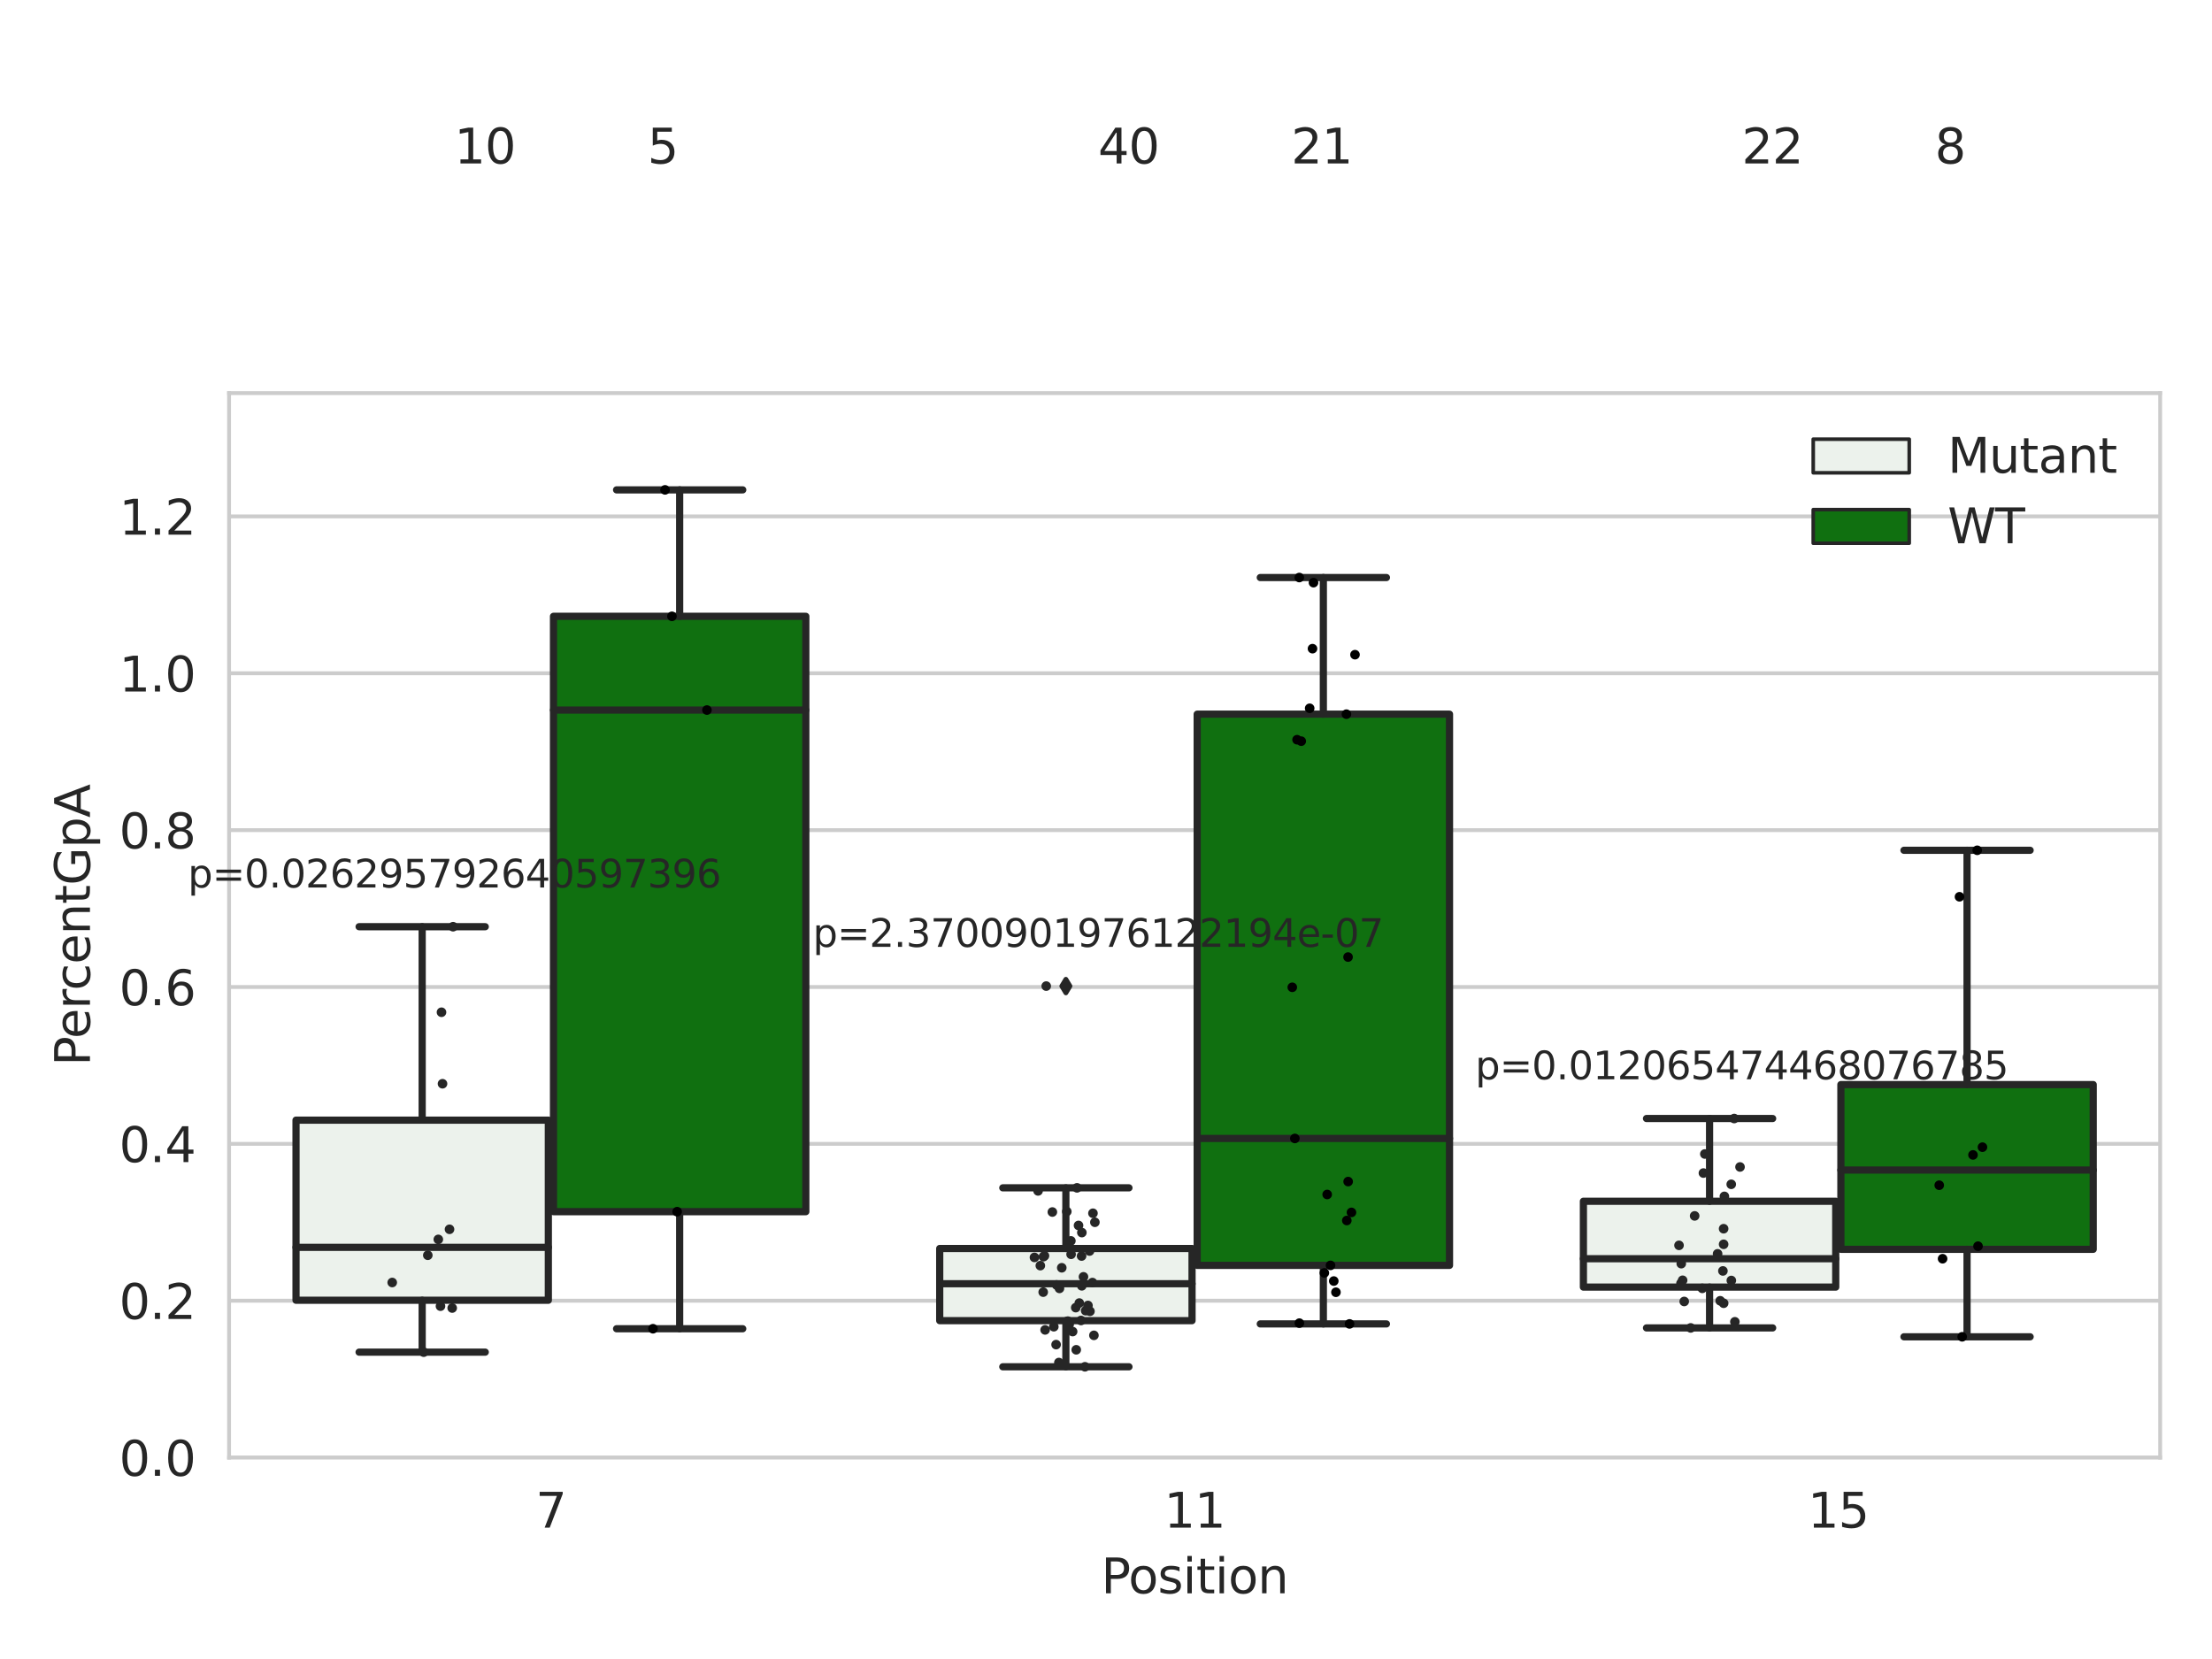 <?xml version="1.0" encoding="utf-8" standalone="no"?>
<!DOCTYPE svg PUBLIC "-//W3C//DTD SVG 1.1//EN"
  "http://www.w3.org/Graphics/SVG/1.1/DTD/svg11.dtd">
<svg xmlns:xlink="http://www.w3.org/1999/xlink" width="460.8pt" height="345.6pt" viewBox="0 0 460.8 345.6" xmlns="http://www.w3.org/2000/svg" version="1.1">
 <defs>
  <style type="text/css">*{stroke-linejoin: round; stroke-linecap: butt}</style>
 </defs>
 <g id="figure_1">
  <g id="patch_1">
   <path d="M 0 345.6 
L 460.8 345.6 
L 460.8 0 
L 0 0 
z
" style="fill: #ffffff"/>
  </g>
  <g id="axes_1">
   <g id="patch_2">
    <path d="M 47.72 303.64 
L 450 303.64 
L 450 81.89 
L 47.72 81.89 
z
" style="fill: #ffffff"/>
   </g>
   <g id="matplotlib.axis_1">
    <g id="xtick_1">
     <g id="text_1">
      <!-- 7 -->
      <g style="fill: #262626" transform="translate(111.585 318.238)scale(0.1 -0.1)">
       <defs>
        <path id="DejaVuSans-37" d="M 525 4666 
L 3525 4666 
L 3525 4397 
L 1831 0 
L 1172 0 
L 2766 4134 
L 525 4134 
L 525 4666 
z
" transform="scale(0.016)"/>
       </defs>
       <use xlink:href="#DejaVuSans-37"/>
      </g>
     </g>
    </g>
    <g id="xtick_2">
     <g id="text_2">
      <!-- 11 -->
      <g style="fill: #262626" transform="translate(242.498 318.238)scale(0.1 -0.1)">
       <defs>
        <path id="DejaVuSans-31" d="M 794 531 
L 1825 531 
L 1825 4091 
L 703 3866 
L 703 4441 
L 1819 4666 
L 2450 4666 
L 2450 531 
L 3481 531 
L 3481 0 
L 794 0 
L 794 531 
z
" transform="scale(0.016)"/>
       </defs>
       <use xlink:href="#DejaVuSans-31"/>
       <use xlink:href="#DejaVuSans-31" x="63.623"/>
      </g>
     </g>
    </g>
    <g id="xtick_3">
     <g id="text_3">
      <!-- 15 -->
      <g style="fill: #262626" transform="translate(376.591 318.238)scale(0.1 -0.1)">
       <defs>
        <path id="DejaVuSans-35" d="M 691 4666 
L 3169 4666 
L 3169 4134 
L 1269 4134 
L 1269 2991 
Q 1406 3038 1543 3061 
Q 1681 3084 1819 3084 
Q 2600 3084 3056 2656 
Q 3513 2228 3513 1497 
Q 3513 744 3044 326 
Q 2575 -91 1722 -91 
Q 1428 -91 1123 -41 
Q 819 9 494 109 
L 494 744 
Q 775 591 1075 516 
Q 1375 441 1709 441 
Q 2250 441 2565 725 
Q 2881 1009 2881 1497 
Q 2881 1984 2565 2268 
Q 2250 2553 1709 2553 
Q 1456 2553 1204 2497 
Q 953 2441 691 2322 
L 691 4666 
z
" transform="scale(0.016)"/>
       </defs>
       <use xlink:href="#DejaVuSans-31"/>
       <use xlink:href="#DejaVuSans-35" x="63.623"/>
      </g>
     </g>
    </g>
    <g id="text_4">
     <!-- Position -->
     <g style="fill: #262626" transform="translate(229.396 331.917)scale(0.1 -0.1)">
      <defs>
       <path id="DejaVuSans-50" d="M 1259 4147 
L 1259 2394 
L 2053 2394 
Q 2494 2394 2734 2622 
Q 2975 2850 2975 3272 
Q 2975 3691 2734 3919 
Q 2494 4147 2053 4147 
L 1259 4147 
z
M 628 4666 
L 2053 4666 
Q 2838 4666 3239 4311 
Q 3641 3956 3641 3272 
Q 3641 2581 3239 2228 
Q 2838 1875 2053 1875 
L 1259 1875 
L 1259 0 
L 628 0 
L 628 4666 
z
" transform="scale(0.016)"/>
       <path id="DejaVuSans-6f" d="M 1959 3097 
Q 1497 3097 1228 2736 
Q 959 2375 959 1747 
Q 959 1119 1226 758 
Q 1494 397 1959 397 
Q 2419 397 2687 759 
Q 2956 1122 2956 1747 
Q 2956 2369 2687 2733 
Q 2419 3097 1959 3097 
z
M 1959 3584 
Q 2709 3584 3137 3096 
Q 3566 2609 3566 1747 
Q 3566 888 3137 398 
Q 2709 -91 1959 -91 
Q 1206 -91 779 398 
Q 353 888 353 1747 
Q 353 2609 779 3096 
Q 1206 3584 1959 3584 
z
" transform="scale(0.016)"/>
       <path id="DejaVuSans-73" d="M 2834 3397 
L 2834 2853 
Q 2591 2978 2328 3040 
Q 2066 3103 1784 3103 
Q 1356 3103 1142 2972 
Q 928 2841 928 2578 
Q 928 2378 1081 2264 
Q 1234 2150 1697 2047 
L 1894 2003 
Q 2506 1872 2764 1633 
Q 3022 1394 3022 966 
Q 3022 478 2636 193 
Q 2250 -91 1575 -91 
Q 1294 -91 989 -36 
Q 684 19 347 128 
L 347 722 
Q 666 556 975 473 
Q 1284 391 1588 391 
Q 1994 391 2212 530 
Q 2431 669 2431 922 
Q 2431 1156 2273 1281 
Q 2116 1406 1581 1522 
L 1381 1569 
Q 847 1681 609 1914 
Q 372 2147 372 2553 
Q 372 3047 722 3315 
Q 1072 3584 1716 3584 
Q 2034 3584 2315 3537 
Q 2597 3491 2834 3397 
z
" transform="scale(0.016)"/>
       <path id="DejaVuSans-69" d="M 603 3500 
L 1178 3500 
L 1178 0 
L 603 0 
L 603 3500 
z
M 603 4863 
L 1178 4863 
L 1178 4134 
L 603 4134 
L 603 4863 
z
" transform="scale(0.016)"/>
       <path id="DejaVuSans-74" d="M 1172 4494 
L 1172 3500 
L 2356 3500 
L 2356 3053 
L 1172 3053 
L 1172 1153 
Q 1172 725 1289 603 
Q 1406 481 1766 481 
L 2356 481 
L 2356 0 
L 1766 0 
Q 1100 0 847 248 
Q 594 497 594 1153 
L 594 3053 
L 172 3053 
L 172 3500 
L 594 3500 
L 594 4494 
L 1172 4494 
z
" transform="scale(0.016)"/>
       <path id="DejaVuSans-6e" d="M 3513 2113 
L 3513 0 
L 2938 0 
L 2938 2094 
Q 2938 2591 2744 2837 
Q 2550 3084 2163 3084 
Q 1697 3084 1428 2787 
Q 1159 2491 1159 1978 
L 1159 0 
L 581 0 
L 581 3500 
L 1159 3500 
L 1159 2956 
Q 1366 3272 1645 3428 
Q 1925 3584 2291 3584 
Q 2894 3584 3203 3211 
Q 3513 2838 3513 2113 
z
" transform="scale(0.016)"/>
      </defs>
      <use xlink:href="#DejaVuSans-50"/>
      <use xlink:href="#DejaVuSans-6f" x="56.678"/>
      <use xlink:href="#DejaVuSans-73" x="117.859"/>
      <use xlink:href="#DejaVuSans-69" x="169.959"/>
      <use xlink:href="#DejaVuSans-74" x="197.742"/>
      <use xlink:href="#DejaVuSans-69" x="236.951"/>
      <use xlink:href="#DejaVuSans-6f" x="264.734"/>
      <use xlink:href="#DejaVuSans-6e" x="325.916"/>
     </g>
    </g>
   </g>
   <g id="matplotlib.axis_2">
    <g id="ytick_1">
     <g id="line2d_1">
      <path d="M 47.72 303.64 
L 450 303.64 
" clip-path="url(#p2d9de9ee81)" style="fill: none; stroke: #cccccc; stroke-width: 0.8; stroke-linecap: round"/>
     </g>
     <g id="text_5">
      <!-- 0.0 -->
      <g style="fill: #262626" transform="translate(24.817 307.439)scale(0.1 -0.1)">
       <defs>
        <path id="DejaVuSans-30" d="M 2034 4250 
Q 1547 4250 1301 3770 
Q 1056 3291 1056 2328 
Q 1056 1369 1301 889 
Q 1547 409 2034 409 
Q 2525 409 2770 889 
Q 3016 1369 3016 2328 
Q 3016 3291 2770 3770 
Q 2525 4250 2034 4250 
z
M 2034 4750 
Q 2819 4750 3233 4129 
Q 3647 3509 3647 2328 
Q 3647 1150 3233 529 
Q 2819 -91 2034 -91 
Q 1250 -91 836 529 
Q 422 1150 422 2328 
Q 422 3509 836 4129 
Q 1250 4750 2034 4750 
z
" transform="scale(0.016)"/>
        <path id="DejaVuSans-2e" d="M 684 794 
L 1344 794 
L 1344 0 
L 684 0 
L 684 794 
z
" transform="scale(0.016)"/>
       </defs>
       <use xlink:href="#DejaVuSans-30"/>
       <use xlink:href="#DejaVuSans-2e" x="63.623"/>
       <use xlink:href="#DejaVuSans-30" x="95.41"/>
      </g>
     </g>
    </g>
    <g id="ytick_2">
     <g id="line2d_2">
      <path d="M 47.72 270.963 
L 450 270.963 
" clip-path="url(#p2d9de9ee81)" style="fill: none; stroke: #cccccc; stroke-width: 0.8; stroke-linecap: round"/>
     </g>
     <g id="text_6">
      <!-- 0.2 -->
      <g style="fill: #262626" transform="translate(24.817 274.762)scale(0.1 -0.1)">
       <defs>
        <path id="DejaVuSans-32" d="M 1228 531 
L 3431 531 
L 3431 0 
L 469 0 
L 469 531 
Q 828 903 1448 1529 
Q 2069 2156 2228 2338 
Q 2531 2678 2651 2914 
Q 2772 3150 2772 3378 
Q 2772 3750 2511 3984 
Q 2250 4219 1831 4219 
Q 1534 4219 1204 4116 
Q 875 4013 500 3803 
L 500 4441 
Q 881 4594 1212 4672 
Q 1544 4750 1819 4750 
Q 2544 4750 2975 4387 
Q 3406 4025 3406 3419 
Q 3406 3131 3298 2873 
Q 3191 2616 2906 2266 
Q 2828 2175 2409 1742 
Q 1991 1309 1228 531 
z
" transform="scale(0.016)"/>
       </defs>
       <use xlink:href="#DejaVuSans-30"/>
       <use xlink:href="#DejaVuSans-2e" x="63.623"/>
       <use xlink:href="#DejaVuSans-32" x="95.41"/>
      </g>
     </g>
    </g>
    <g id="ytick_3">
     <g id="line2d_3">
      <path d="M 47.72 238.286 
L 450 238.286 
" clip-path="url(#p2d9de9ee81)" style="fill: none; stroke: #cccccc; stroke-width: 0.8; stroke-linecap: round"/>
     </g>
     <g id="text_7">
      <!-- 0.4 -->
      <g style="fill: #262626" transform="translate(24.817 242.085)scale(0.1 -0.1)">
       <defs>
        <path id="DejaVuSans-34" d="M 2419 4116 
L 825 1625 
L 2419 1625 
L 2419 4116 
z
M 2253 4666 
L 3047 4666 
L 3047 1625 
L 3713 1625 
L 3713 1100 
L 3047 1100 
L 3047 0 
L 2419 0 
L 2419 1100 
L 313 1100 
L 313 1709 
L 2253 4666 
z
" transform="scale(0.016)"/>
       </defs>
       <use xlink:href="#DejaVuSans-30"/>
       <use xlink:href="#DejaVuSans-2e" x="63.623"/>
       <use xlink:href="#DejaVuSans-34" x="95.41"/>
      </g>
     </g>
    </g>
    <g id="ytick_4">
     <g id="line2d_4">
      <path d="M 47.72 205.609 
L 450 205.609 
" clip-path="url(#p2d9de9ee81)" style="fill: none; stroke: #cccccc; stroke-width: 0.8; stroke-linecap: round"/>
     </g>
     <g id="text_8">
      <!-- 0.6 -->
      <g style="fill: #262626" transform="translate(24.817 209.408)scale(0.1 -0.1)">
       <defs>
        <path id="DejaVuSans-36" d="M 2113 2584 
Q 1688 2584 1439 2293 
Q 1191 2003 1191 1497 
Q 1191 994 1439 701 
Q 1688 409 2113 409 
Q 2538 409 2786 701 
Q 3034 994 3034 1497 
Q 3034 2003 2786 2293 
Q 2538 2584 2113 2584 
z
M 3366 4563 
L 3366 3988 
Q 3128 4100 2886 4159 
Q 2644 4219 2406 4219 
Q 1781 4219 1451 3797 
Q 1122 3375 1075 2522 
Q 1259 2794 1537 2939 
Q 1816 3084 2150 3084 
Q 2853 3084 3261 2657 
Q 3669 2231 3669 1497 
Q 3669 778 3244 343 
Q 2819 -91 2113 -91 
Q 1303 -91 875 529 
Q 447 1150 447 2328 
Q 447 3434 972 4092 
Q 1497 4750 2381 4750 
Q 2619 4750 2861 4703 
Q 3103 4656 3366 4563 
z
" transform="scale(0.016)"/>
       </defs>
       <use xlink:href="#DejaVuSans-30"/>
       <use xlink:href="#DejaVuSans-2e" x="63.623"/>
       <use xlink:href="#DejaVuSans-36" x="95.41"/>
      </g>
     </g>
    </g>
    <g id="ytick_5">
     <g id="line2d_5">
      <path d="M 47.72 172.932 
L 450 172.932 
" clip-path="url(#p2d9de9ee81)" style="fill: none; stroke: #cccccc; stroke-width: 0.8; stroke-linecap: round"/>
     </g>
     <g id="text_9">
      <!-- 0.8 -->
      <g style="fill: #262626" transform="translate(24.817 176.731)scale(0.1 -0.1)">
       <defs>
        <path id="DejaVuSans-38" d="M 2034 2216 
Q 1584 2216 1326 1975 
Q 1069 1734 1069 1313 
Q 1069 891 1326 650 
Q 1584 409 2034 409 
Q 2484 409 2743 651 
Q 3003 894 3003 1313 
Q 3003 1734 2745 1975 
Q 2488 2216 2034 2216 
z
M 1403 2484 
Q 997 2584 770 2862 
Q 544 3141 544 3541 
Q 544 4100 942 4425 
Q 1341 4750 2034 4750 
Q 2731 4750 3128 4425 
Q 3525 4100 3525 3541 
Q 3525 3141 3298 2862 
Q 3072 2584 2669 2484 
Q 3125 2378 3379 2068 
Q 3634 1759 3634 1313 
Q 3634 634 3220 271 
Q 2806 -91 2034 -91 
Q 1263 -91 848 271 
Q 434 634 434 1313 
Q 434 1759 690 2068 
Q 947 2378 1403 2484 
z
M 1172 3481 
Q 1172 3119 1398 2916 
Q 1625 2713 2034 2713 
Q 2441 2713 2670 2916 
Q 2900 3119 2900 3481 
Q 2900 3844 2670 4047 
Q 2441 4250 2034 4250 
Q 1625 4250 1398 4047 
Q 1172 3844 1172 3481 
z
" transform="scale(0.016)"/>
       </defs>
       <use xlink:href="#DejaVuSans-30"/>
       <use xlink:href="#DejaVuSans-2e" x="63.623"/>
       <use xlink:href="#DejaVuSans-38" x="95.41"/>
      </g>
     </g>
    </g>
    <g id="ytick_6">
     <g id="line2d_6">
      <path d="M 47.72 140.255 
L 450 140.255 
" clip-path="url(#p2d9de9ee81)" style="fill: none; stroke: #cccccc; stroke-width: 0.8; stroke-linecap: round"/>
     </g>
     <g id="text_10">
      <!-- 1.0 -->
      <g style="fill: #262626" transform="translate(24.817 144.055)scale(0.1 -0.1)">
       <use xlink:href="#DejaVuSans-31"/>
       <use xlink:href="#DejaVuSans-2e" x="63.623"/>
       <use xlink:href="#DejaVuSans-30" x="95.41"/>
      </g>
     </g>
    </g>
    <g id="ytick_7">
     <g id="line2d_7">
      <path d="M 47.72 107.578 
L 450 107.578 
" clip-path="url(#p2d9de9ee81)" style="fill: none; stroke: #cccccc; stroke-width: 0.8; stroke-linecap: round"/>
     </g>
     <g id="text_11">
      <!-- 1.2 -->
      <g style="fill: #262626" transform="translate(24.817 111.378)scale(0.1 -0.1)">
       <use xlink:href="#DejaVuSans-31"/>
       <use xlink:href="#DejaVuSans-2e" x="63.623"/>
       <use xlink:href="#DejaVuSans-32" x="95.41"/>
      </g>
     </g>
    </g>
    <g id="text_12">
     <!-- PercentGpA -->
     <g style="fill: #262626" transform="translate(18.737 222.042)rotate(-90)scale(0.1 -0.1)">
      <defs>
       <path id="DejaVuSans-65" d="M 3597 1894 
L 3597 1613 
L 953 1613 
Q 991 1019 1311 708 
Q 1631 397 2203 397 
Q 2534 397 2845 478 
Q 3156 559 3463 722 
L 3463 178 
Q 3153 47 2828 -22 
Q 2503 -91 2169 -91 
Q 1331 -91 842 396 
Q 353 884 353 1716 
Q 353 2575 817 3079 
Q 1281 3584 2069 3584 
Q 2775 3584 3186 3129 
Q 3597 2675 3597 1894 
z
M 3022 2063 
Q 3016 2534 2758 2815 
Q 2500 3097 2075 3097 
Q 1594 3097 1305 2825 
Q 1016 2553 972 2059 
L 3022 2063 
z
" transform="scale(0.016)"/>
       <path id="DejaVuSans-72" d="M 2631 2963 
Q 2534 3019 2420 3045 
Q 2306 3072 2169 3072 
Q 1681 3072 1420 2755 
Q 1159 2438 1159 1844 
L 1159 0 
L 581 0 
L 581 3500 
L 1159 3500 
L 1159 2956 
Q 1341 3275 1631 3429 
Q 1922 3584 2338 3584 
Q 2397 3584 2469 3576 
Q 2541 3569 2628 3553 
L 2631 2963 
z
" transform="scale(0.016)"/>
       <path id="DejaVuSans-63" d="M 3122 3366 
L 3122 2828 
Q 2878 2963 2633 3030 
Q 2388 3097 2138 3097 
Q 1578 3097 1268 2742 
Q 959 2388 959 1747 
Q 959 1106 1268 751 
Q 1578 397 2138 397 
Q 2388 397 2633 464 
Q 2878 531 3122 666 
L 3122 134 
Q 2881 22 2623 -34 
Q 2366 -91 2075 -91 
Q 1284 -91 818 406 
Q 353 903 353 1747 
Q 353 2603 823 3093 
Q 1294 3584 2113 3584 
Q 2378 3584 2631 3529 
Q 2884 3475 3122 3366 
z
" transform="scale(0.016)"/>
       <path id="DejaVuSans-47" d="M 3809 666 
L 3809 1919 
L 2778 1919 
L 2778 2438 
L 4434 2438 
L 4434 434 
Q 4069 175 3628 42 
Q 3188 -91 2688 -91 
Q 1594 -91 976 548 
Q 359 1188 359 2328 
Q 359 3472 976 4111 
Q 1594 4750 2688 4750 
Q 3144 4750 3555 4637 
Q 3966 4525 4313 4306 
L 4313 3634 
Q 3963 3931 3569 4081 
Q 3175 4231 2741 4231 
Q 1884 4231 1454 3753 
Q 1025 3275 1025 2328 
Q 1025 1384 1454 906 
Q 1884 428 2741 428 
Q 3075 428 3337 486 
Q 3600 544 3809 666 
z
" transform="scale(0.016)"/>
       <path id="DejaVuSans-70" d="M 1159 525 
L 1159 -1331 
L 581 -1331 
L 581 3500 
L 1159 3500 
L 1159 2969 
Q 1341 3281 1617 3432 
Q 1894 3584 2278 3584 
Q 2916 3584 3314 3078 
Q 3713 2572 3713 1747 
Q 3713 922 3314 415 
Q 2916 -91 2278 -91 
Q 1894 -91 1617 61 
Q 1341 213 1159 525 
z
M 3116 1747 
Q 3116 2381 2855 2742 
Q 2594 3103 2138 3103 
Q 1681 3103 1420 2742 
Q 1159 2381 1159 1747 
Q 1159 1113 1420 752 
Q 1681 391 2138 391 
Q 2594 391 2855 752 
Q 3116 1113 3116 1747 
z
" transform="scale(0.016)"/>
       <path id="DejaVuSans-41" d="M 2188 4044 
L 1331 1722 
L 3047 1722 
L 2188 4044 
z
M 1831 4666 
L 2547 4666 
L 4325 0 
L 3669 0 
L 3244 1197 
L 1141 1197 
L 716 0 
L 50 0 
L 1831 4666 
z
" transform="scale(0.016)"/>
      </defs>
      <use xlink:href="#DejaVuSans-50"/>
      <use xlink:href="#DejaVuSans-65" x="56.678"/>
      <use xlink:href="#DejaVuSans-72" x="118.201"/>
      <use xlink:href="#DejaVuSans-63" x="157.064"/>
      <use xlink:href="#DejaVuSans-65" x="212.045"/>
      <use xlink:href="#DejaVuSans-6e" x="273.568"/>
      <use xlink:href="#DejaVuSans-74" x="336.947"/>
      <use xlink:href="#DejaVuSans-47" x="376.156"/>
      <use xlink:href="#DejaVuSans-70" x="453.646"/>
      <use xlink:href="#DejaVuSans-41" x="517.123"/>
     </g>
    </g>
   </g>
   <g id="patch_3">
    <path d="M 61.666 270.866 
L 114.23 270.866 
L 114.23 233.344 
L 61.666 233.344 
L 61.666 270.866 
z
" clip-path="url(#p2d9de9ee81)" style="fill: #ecf2ec; stroke: #262626; stroke-width: 1.5; stroke-linejoin: miter"/>
   </g>
   <g id="patch_4">
    <path d="M 115.303 252.413 
L 167.868 252.413 
L 167.868 128.39 
L 115.303 128.39 
L 115.303 252.413 
z
" clip-path="url(#p2d9de9ee81)" style="fill: #107010; stroke: #262626; stroke-width: 1.5; stroke-linejoin: miter"/>
   </g>
   <g id="patch_5">
    <path d="M 195.759 275.116 
L 248.324 275.116 
L 248.324 260.083 
L 195.759 260.083 
L 195.759 275.116 
z
" clip-path="url(#p2d9de9ee81)" style="fill: #ecf2ec; stroke: #262626; stroke-width: 1.5; stroke-linejoin: miter"/>
   </g>
   <g id="patch_6">
    <path d="M 249.396 263.6 
L 301.961 263.6 
L 301.961 148.776 
L 249.396 148.776 
L 249.396 263.6 
z
" clip-path="url(#p2d9de9ee81)" style="fill: #107010; stroke: #262626; stroke-width: 1.5; stroke-linejoin: miter"/>
   </g>
   <g id="patch_7">
    <path d="M 329.852 268.126 
L 382.417 268.126 
L 382.417 250.243 
L 329.852 250.243 
L 329.852 268.126 
z
" clip-path="url(#p2d9de9ee81)" style="fill: #ecf2ec; stroke: #262626; stroke-width: 1.5; stroke-linejoin: miter"/>
   </g>
   <g id="patch_8">
    <path d="M 383.49 260.255 
L 436.054 260.255 
L 436.054 225.936 
L 383.49 225.936 
L 383.49 260.255 
z
" clip-path="url(#p2d9de9ee81)" style="fill: #107010; stroke: #262626; stroke-width: 1.5; stroke-linejoin: miter"/>
   </g>
   <g id="patch_9">
    <path d="M 114.767 303.64 
L 114.767 303.64 
L 114.767 303.64 
L 114.767 303.64 
z
" clip-path="url(#p2d9de9ee81)" style="fill: #ecf2ec; stroke: #262626; stroke-width: 0.75; stroke-linejoin: miter"/>
   </g>
   <g id="patch_10">
    <path d="M 114.767 303.64 
L 114.767 303.64 
L 114.767 303.64 
L 114.767 303.64 
z
" clip-path="url(#p2d9de9ee81)" style="fill: #107010; stroke: #262626; stroke-width: 0.75; stroke-linejoin: miter"/>
   </g>
   <g id="PathCollection_1"/>
   <g id="PathCollection_2"/>
   <g id="line2d_8">
    <path d="M 87.948 270.866 
L 87.948 281.676 
" clip-path="url(#p2d9de9ee81)" style="fill: none; stroke: #262626; stroke-width: 1.5; stroke-linecap: round"/>
   </g>
   <g id="line2d_9">
    <path d="M 87.948 233.344 
L 87.948 193.05 
" clip-path="url(#p2d9de9ee81)" style="fill: none; stroke: #262626; stroke-width: 1.5; stroke-linecap: round"/>
   </g>
   <g id="line2d_10">
    <path d="M 74.807 281.676 
L 101.089 281.676 
" clip-path="url(#p2d9de9ee81)" style="fill: none; stroke: #262626; stroke-width: 1.5; stroke-linecap: round"/>
   </g>
   <g id="line2d_11">
    <path d="M 74.807 193.05 
L 101.089 193.05 
" clip-path="url(#p2d9de9ee81)" style="fill: none; stroke: #262626; stroke-width: 1.5; stroke-linecap: round"/>
   </g>
   <g id="line2d_12"/>
   <g id="line2d_13">
    <path d="M 141.585 252.413 
L 141.585 276.8 
" clip-path="url(#p2d9de9ee81)" style="fill: none; stroke: #262626; stroke-width: 1.5; stroke-linecap: round"/>
   </g>
   <g id="line2d_14">
    <path d="M 141.585 128.39 
L 141.585 102.049 
" clip-path="url(#p2d9de9ee81)" style="fill: none; stroke: #262626; stroke-width: 1.5; stroke-linecap: round"/>
   </g>
   <g id="line2d_15">
    <path d="M 128.444 276.8 
L 154.726 276.8 
" clip-path="url(#p2d9de9ee81)" style="fill: none; stroke: #262626; stroke-width: 1.5; stroke-linecap: round"/>
   </g>
   <g id="line2d_16">
    <path d="M 128.444 102.049 
L 154.726 102.049 
" clip-path="url(#p2d9de9ee81)" style="fill: none; stroke: #262626; stroke-width: 1.5; stroke-linecap: round"/>
   </g>
   <g id="line2d_17"/>
   <g id="line2d_18">
    <path d="M 222.041 275.116 
L 222.041 284.726 
" clip-path="url(#p2d9de9ee81)" style="fill: none; stroke: #262626; stroke-width: 1.5; stroke-linecap: round"/>
   </g>
   <g id="line2d_19">
    <path d="M 222.041 260.083 
L 222.041 247.449 
" clip-path="url(#p2d9de9ee81)" style="fill: none; stroke: #262626; stroke-width: 1.5; stroke-linecap: round"/>
   </g>
   <g id="line2d_20">
    <path d="M 208.9 284.726 
L 235.182 284.726 
" clip-path="url(#p2d9de9ee81)" style="fill: none; stroke: #262626; stroke-width: 1.5; stroke-linecap: round"/>
   </g>
   <g id="line2d_21">
    <path d="M 208.9 247.449 
L 235.182 247.449 
" clip-path="url(#p2d9de9ee81)" style="fill: none; stroke: #262626; stroke-width: 1.5; stroke-linecap: round"/>
   </g>
   <g id="line2d_22">
    <defs>
     <path id="m6e4c7de0ac" d="M -0 1.414 
L 0.849 0 
L 0 -1.414 
L -0.849 -0 
z
" style="stroke: #262626; stroke-linejoin: miter"/>
    </defs>
    <g clip-path="url(#p2d9de9ee81)">
     <use xlink:href="#m6e4c7de0ac" x="222.041" y="205.419" style="fill: #262626; stroke: #262626; stroke-linejoin: miter"/>
    </g>
   </g>
   <g id="line2d_23">
    <path d="M 275.679 263.6 
L 275.679 275.795 
" clip-path="url(#p2d9de9ee81)" style="fill: none; stroke: #262626; stroke-width: 1.5; stroke-linecap: round"/>
   </g>
   <g id="line2d_24">
    <path d="M 275.679 148.776 
L 275.679 120.313 
" clip-path="url(#p2d9de9ee81)" style="fill: none; stroke: #262626; stroke-width: 1.5; stroke-linecap: round"/>
   </g>
   <g id="line2d_25">
    <path d="M 262.538 275.795 
L 288.82 275.795 
" clip-path="url(#p2d9de9ee81)" style="fill: none; stroke: #262626; stroke-width: 1.5; stroke-linecap: round"/>
   </g>
   <g id="line2d_26">
    <path d="M 262.538 120.313 
L 288.82 120.313 
" clip-path="url(#p2d9de9ee81)" style="fill: none; stroke: #262626; stroke-width: 1.5; stroke-linecap: round"/>
   </g>
   <g id="line2d_27"/>
   <g id="line2d_28">
    <path d="M 356.135 268.126 
L 356.135 276.628 
" clip-path="url(#p2d9de9ee81)" style="fill: none; stroke: #262626; stroke-width: 1.5; stroke-linecap: round"/>
   </g>
   <g id="line2d_29">
    <path d="M 356.135 250.243 
L 356.135 233.008 
" clip-path="url(#p2d9de9ee81)" style="fill: none; stroke: #262626; stroke-width: 1.5; stroke-linecap: round"/>
   </g>
   <g id="line2d_30">
    <path d="M 342.994 276.628 
L 369.276 276.628 
" clip-path="url(#p2d9de9ee81)" style="fill: none; stroke: #262626; stroke-width: 1.5; stroke-linecap: round"/>
   </g>
   <g id="line2d_31">
    <path d="M 342.994 233.008 
L 369.276 233.008 
" clip-path="url(#p2d9de9ee81)" style="fill: none; stroke: #262626; stroke-width: 1.5; stroke-linecap: round"/>
   </g>
   <g id="line2d_32"/>
   <g id="line2d_33">
    <path d="M 409.772 260.255 
L 409.772 278.479 
" clip-path="url(#p2d9de9ee81)" style="fill: none; stroke: #262626; stroke-width: 1.5; stroke-linecap: round"/>
   </g>
   <g id="line2d_34">
    <path d="M 409.772 225.936 
L 409.772 177.131 
" clip-path="url(#p2d9de9ee81)" style="fill: none; stroke: #262626; stroke-width: 1.5; stroke-linecap: round"/>
   </g>
   <g id="line2d_35">
    <path d="M 396.631 278.479 
L 422.913 278.479 
" clip-path="url(#p2d9de9ee81)" style="fill: none; stroke: #262626; stroke-width: 1.5; stroke-linecap: round"/>
   </g>
   <g id="line2d_36">
    <path d="M 396.631 177.131 
L 422.913 177.131 
" clip-path="url(#p2d9de9ee81)" style="fill: none; stroke: #262626; stroke-width: 1.5; stroke-linecap: round"/>
   </g>
   <g id="line2d_37"/>
   <g id="line2d_38">
    <path d="M 61.666 259.84 
L 114.23 259.84 
" clip-path="url(#p2d9de9ee81)" style="fill: none; stroke: #262626; stroke-width: 1.5; stroke-linecap: round"/>
   </g>
   <g id="line2d_39">
    <path d="M 115.303 147.918 
L 167.868 147.918 
" clip-path="url(#p2d9de9ee81)" style="fill: none; stroke: #262626; stroke-width: 1.5; stroke-linecap: round"/>
   </g>
   <g id="line2d_40">
    <path d="M 195.759 267.428 
L 248.324 267.428 
" clip-path="url(#p2d9de9ee81)" style="fill: none; stroke: #262626; stroke-width: 1.5; stroke-linecap: round"/>
   </g>
   <g id="line2d_41">
    <path d="M 249.396 237.161 
L 301.961 237.161 
" clip-path="url(#p2d9de9ee81)" style="fill: none; stroke: #262626; stroke-width: 1.5; stroke-linecap: round"/>
   </g>
   <g id="line2d_42">
    <path d="M 329.852 262.217 
L 382.417 262.217 
" clip-path="url(#p2d9de9ee81)" style="fill: none; stroke: #262626; stroke-width: 1.5; stroke-linecap: round"/>
   </g>
   <g id="line2d_43">
    <path d="M 383.49 243.748 
L 436.054 243.748 
" clip-path="url(#p2d9de9ee81)" style="fill: none; stroke: #262626; stroke-width: 1.5; stroke-linecap: round"/>
   </g>
   <g id="patch_11">
    <path d="M 47.72 303.64 
L 47.72 81.89 
" style="fill: none; stroke: #cccccc; stroke-width: 0.8; stroke-linejoin: miter; stroke-linecap: square"/>
   </g>
   <g id="patch_12">
    <path d="M 450 303.64 
L 450 81.89 
" style="fill: none; stroke: #cccccc; stroke-width: 0.8; stroke-linejoin: miter; stroke-linecap: square"/>
   </g>
   <g id="patch_13">
    <path d="M 47.72 303.64 
L 450 303.64 
" style="fill: none; stroke: #cccccc; stroke-width: 0.8; stroke-linejoin: miter; stroke-linecap: square"/>
   </g>
   <g id="patch_14">
    <path d="M 47.72 81.89 
L 450 81.89 
" style="fill: none; stroke: #cccccc; stroke-width: 0.8; stroke-linejoin: miter; stroke-linecap: square"/>
   </g>
   <g id="PathCollection_3">
    <defs>
     <path id="C0_0_08ec77625f" d="M 0 1 
C 0.265 1 0.52 0.895 0.707 0.707 
C 0.895 0.52 1 0.265 1 -0 
C 1 -0.265 0.895 -0.52 0.707 -0.707 
C 0.52 -0.895 0.265 -1 0 -1 
C -0.265 -1 -0.52 -0.895 -0.707 -0.707 
C -0.895 -0.52 -1 -0.265 -1 0 
C -1 0.265 -0.895 0.52 -0.707 0.707 
C -0.52 0.895 -0.265 1 0 1 
z
"/>
    </defs>
    <g clip-path="url(#p2d9de9ee81)">
     <use xlink:href="#C0_0_08ec77625f" x="94.202" y="272.486" style="fill: #262626"/>
    </g>
    <g clip-path="url(#p2d9de9ee81)">
     <use xlink:href="#C0_0_08ec77625f" x="94.383" y="193.05" style="fill: #262626"/>
    </g>
    <g clip-path="url(#p2d9de9ee81)">
     <use xlink:href="#C0_0_08ec77625f" x="91.761" y="272.099" style="fill: #262626"/>
    </g>
    <g clip-path="url(#p2d9de9ee81)">
     <use xlink:href="#C0_0_08ec77625f" x="91.971" y="210.87" style="fill: #262626"/>
    </g>
    <g clip-path="url(#p2d9de9ee81)">
     <use xlink:href="#C0_0_08ec77625f" x="89.119" y="261.492" style="fill: #262626"/>
    </g>
    <g clip-path="url(#p2d9de9ee81)">
     <use xlink:href="#C0_0_08ec77625f" x="92.184" y="225.763" style="fill: #262626"/>
    </g>
    <g clip-path="url(#p2d9de9ee81)">
     <use xlink:href="#C0_0_08ec77625f" x="81.708" y="267.169" style="fill: #262626"/>
    </g>
    <g clip-path="url(#p2d9de9ee81)">
     <use xlink:href="#C0_0_08ec77625f" x="91.31" y="258.189" style="fill: #262626"/>
    </g>
    <g clip-path="url(#p2d9de9ee81)">
     <use xlink:href="#C0_0_08ec77625f" x="88.267" y="281.676" style="fill: #262626"/>
    </g>
    <g clip-path="url(#p2d9de9ee81)">
     <use xlink:href="#C0_0_08ec77625f" x="93.643" y="256.086" style="fill: #262626"/>
    </g>
   </g>
   <g id="PathCollection_4">
    <defs>
     <path id="C1_0_7008efb802" d="M 0 1 
C 0.265 1 0.52 0.895 0.707 0.707 
C 0.895 0.52 1 0.265 1 -0 
C 1 -0.265 0.895 -0.52 0.707 -0.707 
C 0.52 -0.895 0.265 -1 0 -1 
C -0.265 -1 -0.52 -0.895 -0.707 -0.707 
C -0.895 -0.52 -1 -0.265 -1 0 
C -1 0.265 -0.895 0.52 -0.707 0.707 
C -0.52 0.895 -0.265 1 0 1 
z
"/>
    </defs>
    <g clip-path="url(#p2d9de9ee81)">
     <use xlink:href="#C1_0_7008efb802" x="138.542" y="102.049"/>
    </g>
    <g clip-path="url(#p2d9de9ee81)">
     <use xlink:href="#C1_0_7008efb802" x="141.06" y="252.413"/>
    </g>
    <g clip-path="url(#p2d9de9ee81)">
     <use xlink:href="#C1_0_7008efb802" x="139.977" y="128.39"/>
    </g>
    <g clip-path="url(#p2d9de9ee81)">
     <use xlink:href="#C1_0_7008efb802" x="147.272" y="147.918"/>
    </g>
    <g clip-path="url(#p2d9de9ee81)">
     <use xlink:href="#C1_0_7008efb802" x="136.028" y="276.8"/>
    </g>
   </g>
   <g id="PathCollection_5">
    <defs>
     <path id="C2_0_ed102b09d7" d="M 0 1 
C 0.265 1 0.52 0.895 0.707 0.707 
C 0.895 0.52 1 0.265 1 -0 
C 1 -0.265 0.895 -0.52 0.707 -0.707 
C 0.52 -0.895 0.265 -1 0 -1 
C -0.265 -1 -0.52 -0.895 -0.707 -0.707 
C -0.895 -0.52 -1 -0.265 -1 0 
C -1 0.265 -0.895 0.52 -0.707 0.707 
C -0.52 0.895 -0.265 1 0 1 
z
"/>
    </defs>
    <g clip-path="url(#p2d9de9ee81)">
     <use xlink:href="#C2_0_ed102b09d7" x="227.583" y="267.183" style="fill: #262626"/>
    </g>
    <g clip-path="url(#p2d9de9ee81)">
     <use xlink:href="#C2_0_ed102b09d7" x="225.192" y="275.081" style="fill: #262626"/>
    </g>
    <g clip-path="url(#p2d9de9ee81)">
     <use xlink:href="#C2_0_ed102b09d7" x="220.006" y="280.107" style="fill: #262626"/>
    </g>
    <g clip-path="url(#p2d9de9ee81)">
     <use xlink:href="#C2_0_ed102b09d7" x="226.97" y="260.612" style="fill: #262626"/>
    </g>
    <g clip-path="url(#p2d9de9ee81)">
     <use xlink:href="#C2_0_ed102b09d7" x="217.719" y="277.041" style="fill: #262626"/>
    </g>
    <g clip-path="url(#p2d9de9ee81)">
     <use xlink:href="#C2_0_ed102b09d7" x="222.733" y="275.876" style="fill: #262626"/>
    </g>
    <g clip-path="url(#p2d9de9ee81)">
     <use xlink:href="#C2_0_ed102b09d7" x="227.058" y="273.163" style="fill: #262626"/>
    </g>
    <g clip-path="url(#p2d9de9ee81)">
     <use xlink:href="#C2_0_ed102b09d7" x="219.227" y="252.487" style="fill: #262626"/>
    </g>
    <g clip-path="url(#p2d9de9ee81)">
     <use xlink:href="#C2_0_ed102b09d7" x="224.201" y="281.187" style="fill: #262626"/>
    </g>
    <g clip-path="url(#p2d9de9ee81)">
     <use xlink:href="#C2_0_ed102b09d7" x="226.644" y="271.953" style="fill: #262626"/>
    </g>
    <g clip-path="url(#p2d9de9ee81)">
     <use xlink:href="#C2_0_ed102b09d7" x="217.318" y="269.175" style="fill: #262626"/>
    </g>
    <g clip-path="url(#p2d9de9ee81)">
     <use xlink:href="#C2_0_ed102b09d7" x="222.233" y="252.386" style="fill: #262626"/>
    </g>
    <g clip-path="url(#p2d9de9ee81)">
     <use xlink:href="#C2_0_ed102b09d7" x="216.249" y="248.086" style="fill: #262626"/>
    </g>
    <g clip-path="url(#p2d9de9ee81)">
     <use xlink:href="#C2_0_ed102b09d7" x="228.085" y="254.621" style="fill: #262626"/>
    </g>
    <g clip-path="url(#p2d9de9ee81)">
     <use xlink:href="#C2_0_ed102b09d7" x="217.581" y="261.597" style="fill: #262626"/>
    </g>
    <g clip-path="url(#p2d9de9ee81)">
     <use xlink:href="#C2_0_ed102b09d7" x="225.357" y="267.857" style="fill: #262626"/>
    </g>
    <g clip-path="url(#p2d9de9ee81)">
     <use xlink:href="#C2_0_ed102b09d7" x="220.707" y="268.397" style="fill: #262626"/>
    </g>
    <g clip-path="url(#p2d9de9ee81)">
     <use xlink:href="#C2_0_ed102b09d7" x="225.371" y="256.77" style="fill: #262626"/>
    </g>
    <g clip-path="url(#p2d9de9ee81)">
     <use xlink:href="#C2_0_ed102b09d7" x="227.884" y="278.176" style="fill: #262626"/>
    </g>
    <g clip-path="url(#p2d9de9ee81)">
     <use xlink:href="#C2_0_ed102b09d7" x="216.72" y="263.655" style="fill: #262626"/>
    </g>
    <g clip-path="url(#p2d9de9ee81)">
     <use xlink:href="#C2_0_ed102b09d7" x="224.361" y="247.449" style="fill: #262626"/>
    </g>
    <g clip-path="url(#p2d9de9ee81)">
     <use xlink:href="#C2_0_ed102b09d7" x="217.368" y="261.787" style="fill: #262626"/>
    </g>
    <g clip-path="url(#p2d9de9ee81)">
     <use xlink:href="#C2_0_ed102b09d7" x="224.841" y="271.449" style="fill: #262626"/>
    </g>
    <g clip-path="url(#p2d9de9ee81)">
     <use xlink:href="#C2_0_ed102b09d7" x="224.098" y="272.402" style="fill: #262626"/>
    </g>
    <g clip-path="url(#p2d9de9ee81)">
     <use xlink:href="#C2_0_ed102b09d7" x="217.948" y="205.419" style="fill: #262626"/>
    </g>
    <g clip-path="url(#p2d9de9ee81)">
     <use xlink:href="#C2_0_ed102b09d7" x="223.127" y="261.292" style="fill: #262626"/>
    </g>
    <g clip-path="url(#p2d9de9ee81)">
     <use xlink:href="#C2_0_ed102b09d7" x="219.528" y="276.379" style="fill: #262626"/>
    </g>
    <g clip-path="url(#p2d9de9ee81)">
     <use xlink:href="#C2_0_ed102b09d7" x="226.164" y="273.04" style="fill: #262626"/>
    </g>
    <g clip-path="url(#p2d9de9ee81)">
     <use xlink:href="#C2_0_ed102b09d7" x="226.02" y="284.726" style="fill: #262626"/>
    </g>
    <g clip-path="url(#p2d9de9ee81)">
     <use xlink:href="#C2_0_ed102b09d7" x="221.185" y="264.1" style="fill: #262626"/>
    </g>
    <g clip-path="url(#p2d9de9ee81)">
     <use xlink:href="#C2_0_ed102b09d7" x="227.683" y="252.744" style="fill: #262626"/>
    </g>
    <g clip-path="url(#p2d9de9ee81)">
     <use xlink:href="#C2_0_ed102b09d7" x="223.084" y="258.499" style="fill: #262626"/>
    </g>
    <g clip-path="url(#p2d9de9ee81)">
     <use xlink:href="#C2_0_ed102b09d7" x="222.45" y="275.219" style="fill: #262626"/>
    </g>
    <g clip-path="url(#p2d9de9ee81)">
     <use xlink:href="#C2_0_ed102b09d7" x="225.707" y="265.988" style="fill: #262626"/>
    </g>
    <g clip-path="url(#p2d9de9ee81)">
     <use xlink:href="#C2_0_ed102b09d7" x="215.498" y="261.943" style="fill: #262626"/>
    </g>
    <g clip-path="url(#p2d9de9ee81)">
     <use xlink:href="#C2_0_ed102b09d7" x="220.586" y="283.843" style="fill: #262626"/>
    </g>
    <g clip-path="url(#p2d9de9ee81)">
     <use xlink:href="#C2_0_ed102b09d7" x="220.098" y="267.673" style="fill: #262626"/>
    </g>
    <g clip-path="url(#p2d9de9ee81)">
     <use xlink:href="#C2_0_ed102b09d7" x="225.313" y="261.653" style="fill: #262626"/>
    </g>
    <g clip-path="url(#p2d9de9ee81)">
     <use xlink:href="#C2_0_ed102b09d7" x="224.678" y="255.283" style="fill: #262626"/>
    </g>
    <g clip-path="url(#p2d9de9ee81)">
     <use xlink:href="#C2_0_ed102b09d7" x="223.45" y="277.391" style="fill: #262626"/>
    </g>
   </g>
   <g id="PathCollection_6">
    <defs>
     <path id="C3_0_17794ed115" d="M 0 1 
C 0.265 1 0.52 0.895 0.707 0.707 
C 0.895 0.52 1 0.265 1 -0 
C 1 -0.265 0.895 -0.52 0.707 -0.707 
C 0.52 -0.895 0.265 -1 0 -1 
C -0.265 -1 -0.52 -0.895 -0.707 -0.707 
C -0.895 -0.52 -1 -0.265 -1 0 
C -1 0.265 -0.895 0.52 -0.707 0.707 
C -0.52 0.895 -0.265 1 0 1 
z
"/>
    </defs>
    <g clip-path="url(#p2d9de9ee81)">
     <use xlink:href="#C3_0_17794ed115" x="281.131" y="275.795"/>
    </g>
    <g clip-path="url(#p2d9de9ee81)">
     <use xlink:href="#C3_0_17794ed115" x="280.844" y="246.143"/>
    </g>
    <g clip-path="url(#p2d9de9ee81)">
     <use xlink:href="#C3_0_17794ed115" x="282.271" y="136.382"/>
    </g>
    <g clip-path="url(#p2d9de9ee81)">
     <use xlink:href="#C3_0_17794ed115" x="278.301" y="269.201"/>
    </g>
    <g clip-path="url(#p2d9de9ee81)">
     <use xlink:href="#C3_0_17794ed115" x="269.743" y="237.161"/>
    </g>
    <g clip-path="url(#p2d9de9ee81)">
     <use xlink:href="#C3_0_17794ed115" x="272.829" y="147.549"/>
    </g>
    <g clip-path="url(#p2d9de9ee81)">
     <use xlink:href="#C3_0_17794ed115" x="281.536" y="252.568"/>
    </g>
    <g clip-path="url(#p2d9de9ee81)">
     <use xlink:href="#C3_0_17794ed115" x="277.85" y="266.865"/>
    </g>
    <g clip-path="url(#p2d9de9ee81)">
     <use xlink:href="#C3_0_17794ed115" x="270.667" y="120.313"/>
    </g>
    <g clip-path="url(#p2d9de9ee81)">
     <use xlink:href="#C3_0_17794ed115" x="273.627" y="121.376"/>
    </g>
    <g clip-path="url(#p2d9de9ee81)">
     <use xlink:href="#C3_0_17794ed115" x="273.418" y="135.13"/>
    </g>
    <g clip-path="url(#p2d9de9ee81)">
     <use xlink:href="#C3_0_17794ed115" x="280.485" y="148.776"/>
    </g>
    <g clip-path="url(#p2d9de9ee81)">
     <use xlink:href="#C3_0_17794ed115" x="270.203" y="154.096"/>
    </g>
    <g clip-path="url(#p2d9de9ee81)">
     <use xlink:href="#C3_0_17794ed115" x="276.475" y="248.831"/>
    </g>
    <g clip-path="url(#p2d9de9ee81)">
     <use xlink:href="#C3_0_17794ed115" x="275.889" y="265.168"/>
    </g>
    <g clip-path="url(#p2d9de9ee81)">
     <use xlink:href="#C3_0_17794ed115" x="271.072" y="154.399"/>
    </g>
    <g clip-path="url(#p2d9de9ee81)">
     <use xlink:href="#C3_0_17794ed115" x="280.564" y="254.255"/>
    </g>
    <g clip-path="url(#p2d9de9ee81)">
     <use xlink:href="#C3_0_17794ed115" x="270.685" y="275.635"/>
    </g>
    <g clip-path="url(#p2d9de9ee81)">
     <use xlink:href="#C3_0_17794ed115" x="277.172" y="263.6"/>
    </g>
    <g clip-path="url(#p2d9de9ee81)">
     <use xlink:href="#C3_0_17794ed115" x="280.823" y="199.374"/>
    </g>
    <g clip-path="url(#p2d9de9ee81)">
     <use xlink:href="#C3_0_17794ed115" x="269.205" y="205.672"/>
    </g>
   </g>
   <g id="PathCollection_7">
    <defs>
     <path id="C4_0_37c451bc2f" d="M 0 1 
C 0.265 1 0.52 0.895 0.707 0.707 
C 0.895 0.52 1 0.265 1 -0 
C 1 -0.265 0.895 -0.52 0.707 -0.707 
C 0.52 -0.895 0.265 -1 0 -1 
C -0.265 -1 -0.52 -0.895 -0.707 -0.707 
C -0.895 -0.52 -1 -0.265 -1 0 
C -1 0.265 -0.895 0.52 -0.707 0.707 
C -0.52 0.895 -0.265 1 0 1 
z
"/>
    </defs>
    <g clip-path="url(#p2d9de9ee81)">
     <use xlink:href="#C4_0_37c451bc2f" x="358.913" y="264.759" style="fill: #262626"/>
    </g>
    <g clip-path="url(#p2d9de9ee81)">
     <use xlink:href="#C4_0_37c451bc2f" x="353.027" y="253.294" style="fill: #262626"/>
    </g>
    <g clip-path="url(#p2d9de9ee81)">
     <use xlink:href="#C4_0_37c451bc2f" x="359.061" y="259.212" style="fill: #262626"/>
    </g>
    <g clip-path="url(#p2d9de9ee81)">
     <use xlink:href="#C4_0_37c451bc2f" x="352.201" y="276.628" style="fill: #262626"/>
    </g>
    <g clip-path="url(#p2d9de9ee81)">
     <use xlink:href="#C4_0_37c451bc2f" x="355.149" y="240.399" style="fill: #262626"/>
    </g>
    <g clip-path="url(#p2d9de9ee81)">
     <use xlink:href="#C4_0_37c451bc2f" x="362.478" y="243.1" style="fill: #262626"/>
    </g>
    <g clip-path="url(#p2d9de9ee81)">
     <use xlink:href="#C4_0_37c451bc2f" x="349.771" y="259.427" style="fill: #262626"/>
    </g>
    <g clip-path="url(#p2d9de9ee81)">
     <use xlink:href="#C4_0_37c451bc2f" x="350.238" y="263.242" style="fill: #262626"/>
    </g>
    <g clip-path="url(#p2d9de9ee81)">
     <use xlink:href="#C4_0_37c451bc2f" x="361.407" y="275.355" style="fill: #262626"/>
    </g>
    <g clip-path="url(#p2d9de9ee81)">
     <use xlink:href="#C4_0_37c451bc2f" x="354.855" y="244.369" style="fill: #262626"/>
    </g>
    <g clip-path="url(#p2d9de9ee81)">
     <use xlink:href="#C4_0_37c451bc2f" x="350.521" y="266.707" style="fill: #262626"/>
    </g>
    <g clip-path="url(#p2d9de9ee81)">
     <use xlink:href="#C4_0_37c451bc2f" x="354.619" y="268.387" style="fill: #262626"/>
    </g>
    <g clip-path="url(#p2d9de9ee81)">
     <use xlink:href="#C4_0_37c451bc2f" x="361.262" y="233.008" style="fill: #262626"/>
    </g>
    <g clip-path="url(#p2d9de9ee81)">
     <use xlink:href="#C4_0_37c451bc2f" x="357.808" y="261.191" style="fill: #262626"/>
    </g>
    <g clip-path="url(#p2d9de9ee81)">
     <use xlink:href="#C4_0_37c451bc2f" x="358.348" y="270.974" style="fill: #262626"/>
    </g>
    <g clip-path="url(#p2d9de9ee81)">
     <use xlink:href="#C4_0_37c451bc2f" x="350.182" y="267.341" style="fill: #262626"/>
    </g>
    <g clip-path="url(#p2d9de9ee81)">
     <use xlink:href="#C4_0_37c451bc2f" x="359.061" y="255.964" style="fill: #262626"/>
    </g>
    <g clip-path="url(#p2d9de9ee81)">
     <use xlink:href="#C4_0_37c451bc2f" x="359.223" y="249.226" style="fill: #262626"/>
    </g>
    <g clip-path="url(#p2d9de9ee81)">
     <use xlink:href="#C4_0_37c451bc2f" x="350.854" y="271.119" style="fill: #262626"/>
    </g>
    <g clip-path="url(#p2d9de9ee81)">
     <use xlink:href="#C4_0_37c451bc2f" x="359.07" y="271.49" style="fill: #262626"/>
    </g>
    <g clip-path="url(#p2d9de9ee81)">
     <use xlink:href="#C4_0_37c451bc2f" x="360.667" y="266.751" style="fill: #262626"/>
    </g>
    <g clip-path="url(#p2d9de9ee81)">
     <use xlink:href="#C4_0_37c451bc2f" x="360.649" y="246.712" style="fill: #262626"/>
    </g>
   </g>
   <g id="PathCollection_8">
    <defs>
     <path id="C5_0_9686eecdd9" d="M 0 1 
C 0.265 1 0.52 0.895 0.707 0.707 
C 0.895 0.52 1 0.265 1 -0 
C 1 -0.265 0.895 -0.52 0.707 -0.707 
C 0.52 -0.895 0.265 -1 0 -1 
C -0.265 -1 -0.52 -0.895 -0.707 -0.707 
C -0.895 -0.52 -1 -0.265 -1 0 
C -1 0.265 -0.895 0.52 -0.707 0.707 
C -0.52 0.895 -0.265 1 0 1 
z
"/>
    </defs>
    <g clip-path="url(#p2d9de9ee81)">
     <use xlink:href="#C5_0_9686eecdd9" x="412.983" y="238.977"/>
    </g>
    <g clip-path="url(#p2d9de9ee81)">
     <use xlink:href="#C5_0_9686eecdd9" x="408.755" y="278.479"/>
    </g>
    <g clip-path="url(#p2d9de9ee81)">
     <use xlink:href="#C5_0_9686eecdd9" x="411.011" y="240.593"/>
    </g>
    <g clip-path="url(#p2d9de9ee81)">
     <use xlink:href="#C5_0_9686eecdd9" x="412.058" y="259.601"/>
    </g>
    <g clip-path="url(#p2d9de9ee81)">
     <use xlink:href="#C5_0_9686eecdd9" x="411.892" y="177.131"/>
    </g>
    <g clip-path="url(#p2d9de9ee81)">
     <use xlink:href="#C5_0_9686eecdd9" x="404.677" y="262.216"/>
    </g>
    <g clip-path="url(#p2d9de9ee81)">
     <use xlink:href="#C5_0_9686eecdd9" x="403.978" y="246.904"/>
    </g>
    <g clip-path="url(#p2d9de9ee81)">
     <use xlink:href="#C5_0_9686eecdd9" x="408.2" y="186.815"/>
    </g>
   </g>
   <g id="text_13">
    <!-- 10 -->
    <g style="fill: #262626" transform="translate(94.653 34.055)scale(0.1 -0.1)">
     <use xlink:href="#DejaVuSans-31"/>
     <use xlink:href="#DejaVuSans-30" x="63.623"/>
    </g>
   </g>
   <g id="text_14">
    <!-- p=0.026295792640597396 -->
    <g style="fill: #262626" transform="translate(39.135 184.881)scale(0.08 -0.08)">
     <defs>
      <path id="DejaVuSans-3d" d="M 678 2906 
L 4684 2906 
L 4684 2381 
L 678 2381 
L 678 2906 
z
M 678 1631 
L 4684 1631 
L 4684 1100 
L 678 1100 
L 678 1631 
z
" transform="scale(0.016)"/>
      <path id="DejaVuSans-39" d="M 703 97 
L 703 672 
Q 941 559 1184 500 
Q 1428 441 1663 441 
Q 2288 441 2617 861 
Q 2947 1281 2994 2138 
Q 2813 1869 2534 1725 
Q 2256 1581 1919 1581 
Q 1219 1581 811 2004 
Q 403 2428 403 3163 
Q 403 3881 828 4315 
Q 1253 4750 1959 4750 
Q 2769 4750 3195 4129 
Q 3622 3509 3622 2328 
Q 3622 1225 3098 567 
Q 2575 -91 1691 -91 
Q 1453 -91 1209 -44 
Q 966 3 703 97 
z
M 1959 2075 
Q 2384 2075 2632 2365 
Q 2881 2656 2881 3163 
Q 2881 3666 2632 3958 
Q 2384 4250 1959 4250 
Q 1534 4250 1286 3958 
Q 1038 3666 1038 3163 
Q 1038 2656 1286 2365 
Q 1534 2075 1959 2075 
z
" transform="scale(0.016)"/>
      <path id="DejaVuSans-33" d="M 2597 2516 
Q 3050 2419 3304 2112 
Q 3559 1806 3559 1356 
Q 3559 666 3084 287 
Q 2609 -91 1734 -91 
Q 1441 -91 1130 -33 
Q 819 25 488 141 
L 488 750 
Q 750 597 1062 519 
Q 1375 441 1716 441 
Q 2309 441 2620 675 
Q 2931 909 2931 1356 
Q 2931 1769 2642 2001 
Q 2353 2234 1838 2234 
L 1294 2234 
L 1294 2753 
L 1863 2753 
Q 2328 2753 2575 2939 
Q 2822 3125 2822 3475 
Q 2822 3834 2567 4026 
Q 2313 4219 1838 4219 
Q 1578 4219 1281 4162 
Q 984 4106 628 3988 
L 628 4550 
Q 988 4650 1302 4700 
Q 1616 4750 1894 4750 
Q 2613 4750 3031 4423 
Q 3450 4097 3450 3541 
Q 3450 3153 3228 2886 
Q 3006 2619 2597 2516 
z
" transform="scale(0.016)"/>
     </defs>
     <use xlink:href="#DejaVuSans-70"/>
     <use xlink:href="#DejaVuSans-3d" x="63.477"/>
     <use xlink:href="#DejaVuSans-30" x="147.266"/>
     <use xlink:href="#DejaVuSans-2e" x="210.889"/>
     <use xlink:href="#DejaVuSans-30" x="242.676"/>
     <use xlink:href="#DejaVuSans-32" x="306.299"/>
     <use xlink:href="#DejaVuSans-36" x="369.922"/>
     <use xlink:href="#DejaVuSans-32" x="433.545"/>
     <use xlink:href="#DejaVuSans-39" x="497.168"/>
     <use xlink:href="#DejaVuSans-35" x="560.791"/>
     <use xlink:href="#DejaVuSans-37" x="624.414"/>
     <use xlink:href="#DejaVuSans-39" x="688.037"/>
     <use xlink:href="#DejaVuSans-32" x="751.66"/>
     <use xlink:href="#DejaVuSans-36" x="815.283"/>
     <use xlink:href="#DejaVuSans-34" x="878.906"/>
     <use xlink:href="#DejaVuSans-30" x="942.529"/>
     <use xlink:href="#DejaVuSans-35" x="1006.152"/>
     <use xlink:href="#DejaVuSans-39" x="1069.775"/>
     <use xlink:href="#DejaVuSans-37" x="1133.398"/>
     <use xlink:href="#DejaVuSans-33" x="1197.021"/>
     <use xlink:href="#DejaVuSans-39" x="1260.645"/>
     <use xlink:href="#DejaVuSans-36" x="1324.268"/>
    </g>
   </g>
   <g id="text_15">
    <!-- 5 -->
    <g style="fill: #262626" transform="translate(134.881 34.055)scale(0.1 -0.1)">
     <use xlink:href="#DejaVuSans-35"/>
    </g>
   </g>
   <g id="text_16">
    <!-- 40 -->
    <g style="fill: #262626" transform="translate(228.746 34.055)scale(0.1 -0.1)">
     <use xlink:href="#DejaVuSans-34"/>
     <use xlink:href="#DejaVuSans-30" x="63.623"/>
    </g>
   </g>
   <g id="text_17">
    <!-- p=2.3700901976122194e-07 -->
    <g style="fill: #262626" transform="translate(169.324 197.25)scale(0.08 -0.08)">
     <defs>
      <path id="DejaVuSans-2d" d="M 313 2009 
L 1997 2009 
L 1997 1497 
L 313 1497 
L 313 2009 
z
" transform="scale(0.016)"/>
     </defs>
     <use xlink:href="#DejaVuSans-70"/>
     <use xlink:href="#DejaVuSans-3d" x="63.477"/>
     <use xlink:href="#DejaVuSans-32" x="147.266"/>
     <use xlink:href="#DejaVuSans-2e" x="210.889"/>
     <use xlink:href="#DejaVuSans-33" x="242.676"/>
     <use xlink:href="#DejaVuSans-37" x="306.299"/>
     <use xlink:href="#DejaVuSans-30" x="369.922"/>
     <use xlink:href="#DejaVuSans-30" x="433.545"/>
     <use xlink:href="#DejaVuSans-39" x="497.168"/>
     <use xlink:href="#DejaVuSans-30" x="560.791"/>
     <use xlink:href="#DejaVuSans-31" x="624.414"/>
     <use xlink:href="#DejaVuSans-39" x="688.037"/>
     <use xlink:href="#DejaVuSans-37" x="751.66"/>
     <use xlink:href="#DejaVuSans-36" x="815.283"/>
     <use xlink:href="#DejaVuSans-31" x="878.906"/>
     <use xlink:href="#DejaVuSans-32" x="942.529"/>
     <use xlink:href="#DejaVuSans-32" x="1006.152"/>
     <use xlink:href="#DejaVuSans-31" x="1069.775"/>
     <use xlink:href="#DejaVuSans-39" x="1133.398"/>
     <use xlink:href="#DejaVuSans-34" x="1197.021"/>
     <use xlink:href="#DejaVuSans-65" x="1260.645"/>
     <use xlink:href="#DejaVuSans-2d" x="1322.168"/>
     <use xlink:href="#DejaVuSans-30" x="1358.252"/>
     <use xlink:href="#DejaVuSans-37" x="1421.875"/>
    </g>
   </g>
   <g id="text_18">
    <!-- 21 -->
    <g style="fill: #262626" transform="translate(268.974 34.055)scale(0.1 -0.1)">
     <use xlink:href="#DejaVuSans-32"/>
     <use xlink:href="#DejaVuSans-31" x="63.623"/>
    </g>
   </g>
   <g id="text_19">
    <!-- 22 -->
    <g style="fill: #262626" transform="translate(362.839 34.055)scale(0.1 -0.1)">
     <use xlink:href="#DejaVuSans-32"/>
     <use xlink:href="#DejaVuSans-32" x="63.623"/>
    </g>
   </g>
   <g id="text_20">
    <!-- p=0.012065474468076785 -->
    <g style="fill: #262626" transform="translate(307.322 224.838)scale(0.08 -0.08)">
     <use xlink:href="#DejaVuSans-70"/>
     <use xlink:href="#DejaVuSans-3d" x="63.477"/>
     <use xlink:href="#DejaVuSans-30" x="147.266"/>
     <use xlink:href="#DejaVuSans-2e" x="210.889"/>
     <use xlink:href="#DejaVuSans-30" x="242.676"/>
     <use xlink:href="#DejaVuSans-31" x="306.299"/>
     <use xlink:href="#DejaVuSans-32" x="369.922"/>
     <use xlink:href="#DejaVuSans-30" x="433.545"/>
     <use xlink:href="#DejaVuSans-36" x="497.168"/>
     <use xlink:href="#DejaVuSans-35" x="560.791"/>
     <use xlink:href="#DejaVuSans-34" x="624.414"/>
     <use xlink:href="#DejaVuSans-37" x="688.037"/>
     <use xlink:href="#DejaVuSans-34" x="751.66"/>
     <use xlink:href="#DejaVuSans-34" x="815.283"/>
     <use xlink:href="#DejaVuSans-36" x="878.906"/>
     <use xlink:href="#DejaVuSans-38" x="942.529"/>
     <use xlink:href="#DejaVuSans-30" x="1006.152"/>
     <use xlink:href="#DejaVuSans-37" x="1069.775"/>
     <use xlink:href="#DejaVuSans-36" x="1133.398"/>
     <use xlink:href="#DejaVuSans-37" x="1197.021"/>
     <use xlink:href="#DejaVuSans-38" x="1260.645"/>
     <use xlink:href="#DejaVuSans-35" x="1324.268"/>
    </g>
   </g>
   <g id="text_21">
    <!-- 8 -->
    <g style="fill: #262626" transform="translate(403.067 34.055)scale(0.1 -0.1)">
     <use xlink:href="#DejaVuSans-38"/>
    </g>
   </g>
   <g id="legend_1">
    <g id="patch_15">
     <path d="M 377.728 98.489 
L 397.728 98.489 
L 397.728 91.489 
L 377.728 91.489 
z
" style="fill: #ecf2ec; stroke: #262626; stroke-width: 0.75; stroke-linejoin: miter"/>
    </g>
    <g id="text_22">
     <!-- Mutant -->
     <g style="fill: #262626" transform="translate(405.728 98.489)scale(0.1 -0.1)">
      <defs>
       <path id="DejaVuSans-4d" d="M 628 4666 
L 1569 4666 
L 2759 1491 
L 3956 4666 
L 4897 4666 
L 4897 0 
L 4281 0 
L 4281 4097 
L 3078 897 
L 2444 897 
L 1241 4097 
L 1241 0 
L 628 0 
L 628 4666 
z
" transform="scale(0.016)"/>
       <path id="DejaVuSans-75" d="M 544 1381 
L 544 3500 
L 1119 3500 
L 1119 1403 
Q 1119 906 1312 657 
Q 1506 409 1894 409 
Q 2359 409 2629 706 
Q 2900 1003 2900 1516 
L 2900 3500 
L 3475 3500 
L 3475 0 
L 2900 0 
L 2900 538 
Q 2691 219 2414 64 
Q 2138 -91 1772 -91 
Q 1169 -91 856 284 
Q 544 659 544 1381 
z
M 1991 3584 
L 1991 3584 
z
" transform="scale(0.016)"/>
       <path id="DejaVuSans-61" d="M 2194 1759 
Q 1497 1759 1228 1600 
Q 959 1441 959 1056 
Q 959 750 1161 570 
Q 1363 391 1709 391 
Q 2188 391 2477 730 
Q 2766 1069 2766 1631 
L 2766 1759 
L 2194 1759 
z
M 3341 1997 
L 3341 0 
L 2766 0 
L 2766 531 
Q 2569 213 2275 61 
Q 1981 -91 1556 -91 
Q 1019 -91 701 211 
Q 384 513 384 1019 
Q 384 1609 779 1909 
Q 1175 2209 1959 2209 
L 2766 2209 
L 2766 2266 
Q 2766 2663 2505 2880 
Q 2244 3097 1772 3097 
Q 1472 3097 1187 3025 
Q 903 2953 641 2809 
L 641 3341 
Q 956 3463 1253 3523 
Q 1550 3584 1831 3584 
Q 2591 3584 2966 3190 
Q 3341 2797 3341 1997 
z
" transform="scale(0.016)"/>
      </defs>
      <use xlink:href="#DejaVuSans-4d"/>
      <use xlink:href="#DejaVuSans-75" x="86.279"/>
      <use xlink:href="#DejaVuSans-74" x="149.658"/>
      <use xlink:href="#DejaVuSans-61" x="188.867"/>
      <use xlink:href="#DejaVuSans-6e" x="250.146"/>
      <use xlink:href="#DejaVuSans-74" x="313.525"/>
     </g>
    </g>
    <g id="patch_16">
     <path d="M 377.728 113.167 
L 397.728 113.167 
L 397.728 106.167 
L 377.728 106.167 
z
" style="fill: #107010; stroke: #262626; stroke-width: 0.75; stroke-linejoin: miter"/>
    </g>
    <g id="text_23">
     <!-- WT -->
     <g style="fill: #262626" transform="translate(405.728 113.167)scale(0.1 -0.1)">
      <defs>
       <path id="DejaVuSans-57" d="M 213 4666 
L 850 4666 
L 1831 722 
L 2809 4666 
L 3519 4666 
L 4500 722 
L 5478 4666 
L 6119 4666 
L 4947 0 
L 4153 0 
L 3169 4050 
L 2175 0 
L 1381 0 
L 213 4666 
z
" transform="scale(0.016)"/>
       <path id="DejaVuSans-54" d="M -19 4666 
L 3928 4666 
L 3928 4134 
L 2272 4134 
L 2272 0 
L 1638 0 
L 1638 4134 
L -19 4134 
L -19 4666 
z
" transform="scale(0.016)"/>
      </defs>
      <use xlink:href="#DejaVuSans-57"/>
      <use xlink:href="#DejaVuSans-54" x="98.877"/>
     </g>
    </g>
   </g>
  </g>
 </g>
 <defs>
  <clipPath id="p2d9de9ee81">
   <rect x="47.72" y="81.89" width="402.28" height="221.75"/>
  </clipPath>
 </defs>
</svg>
